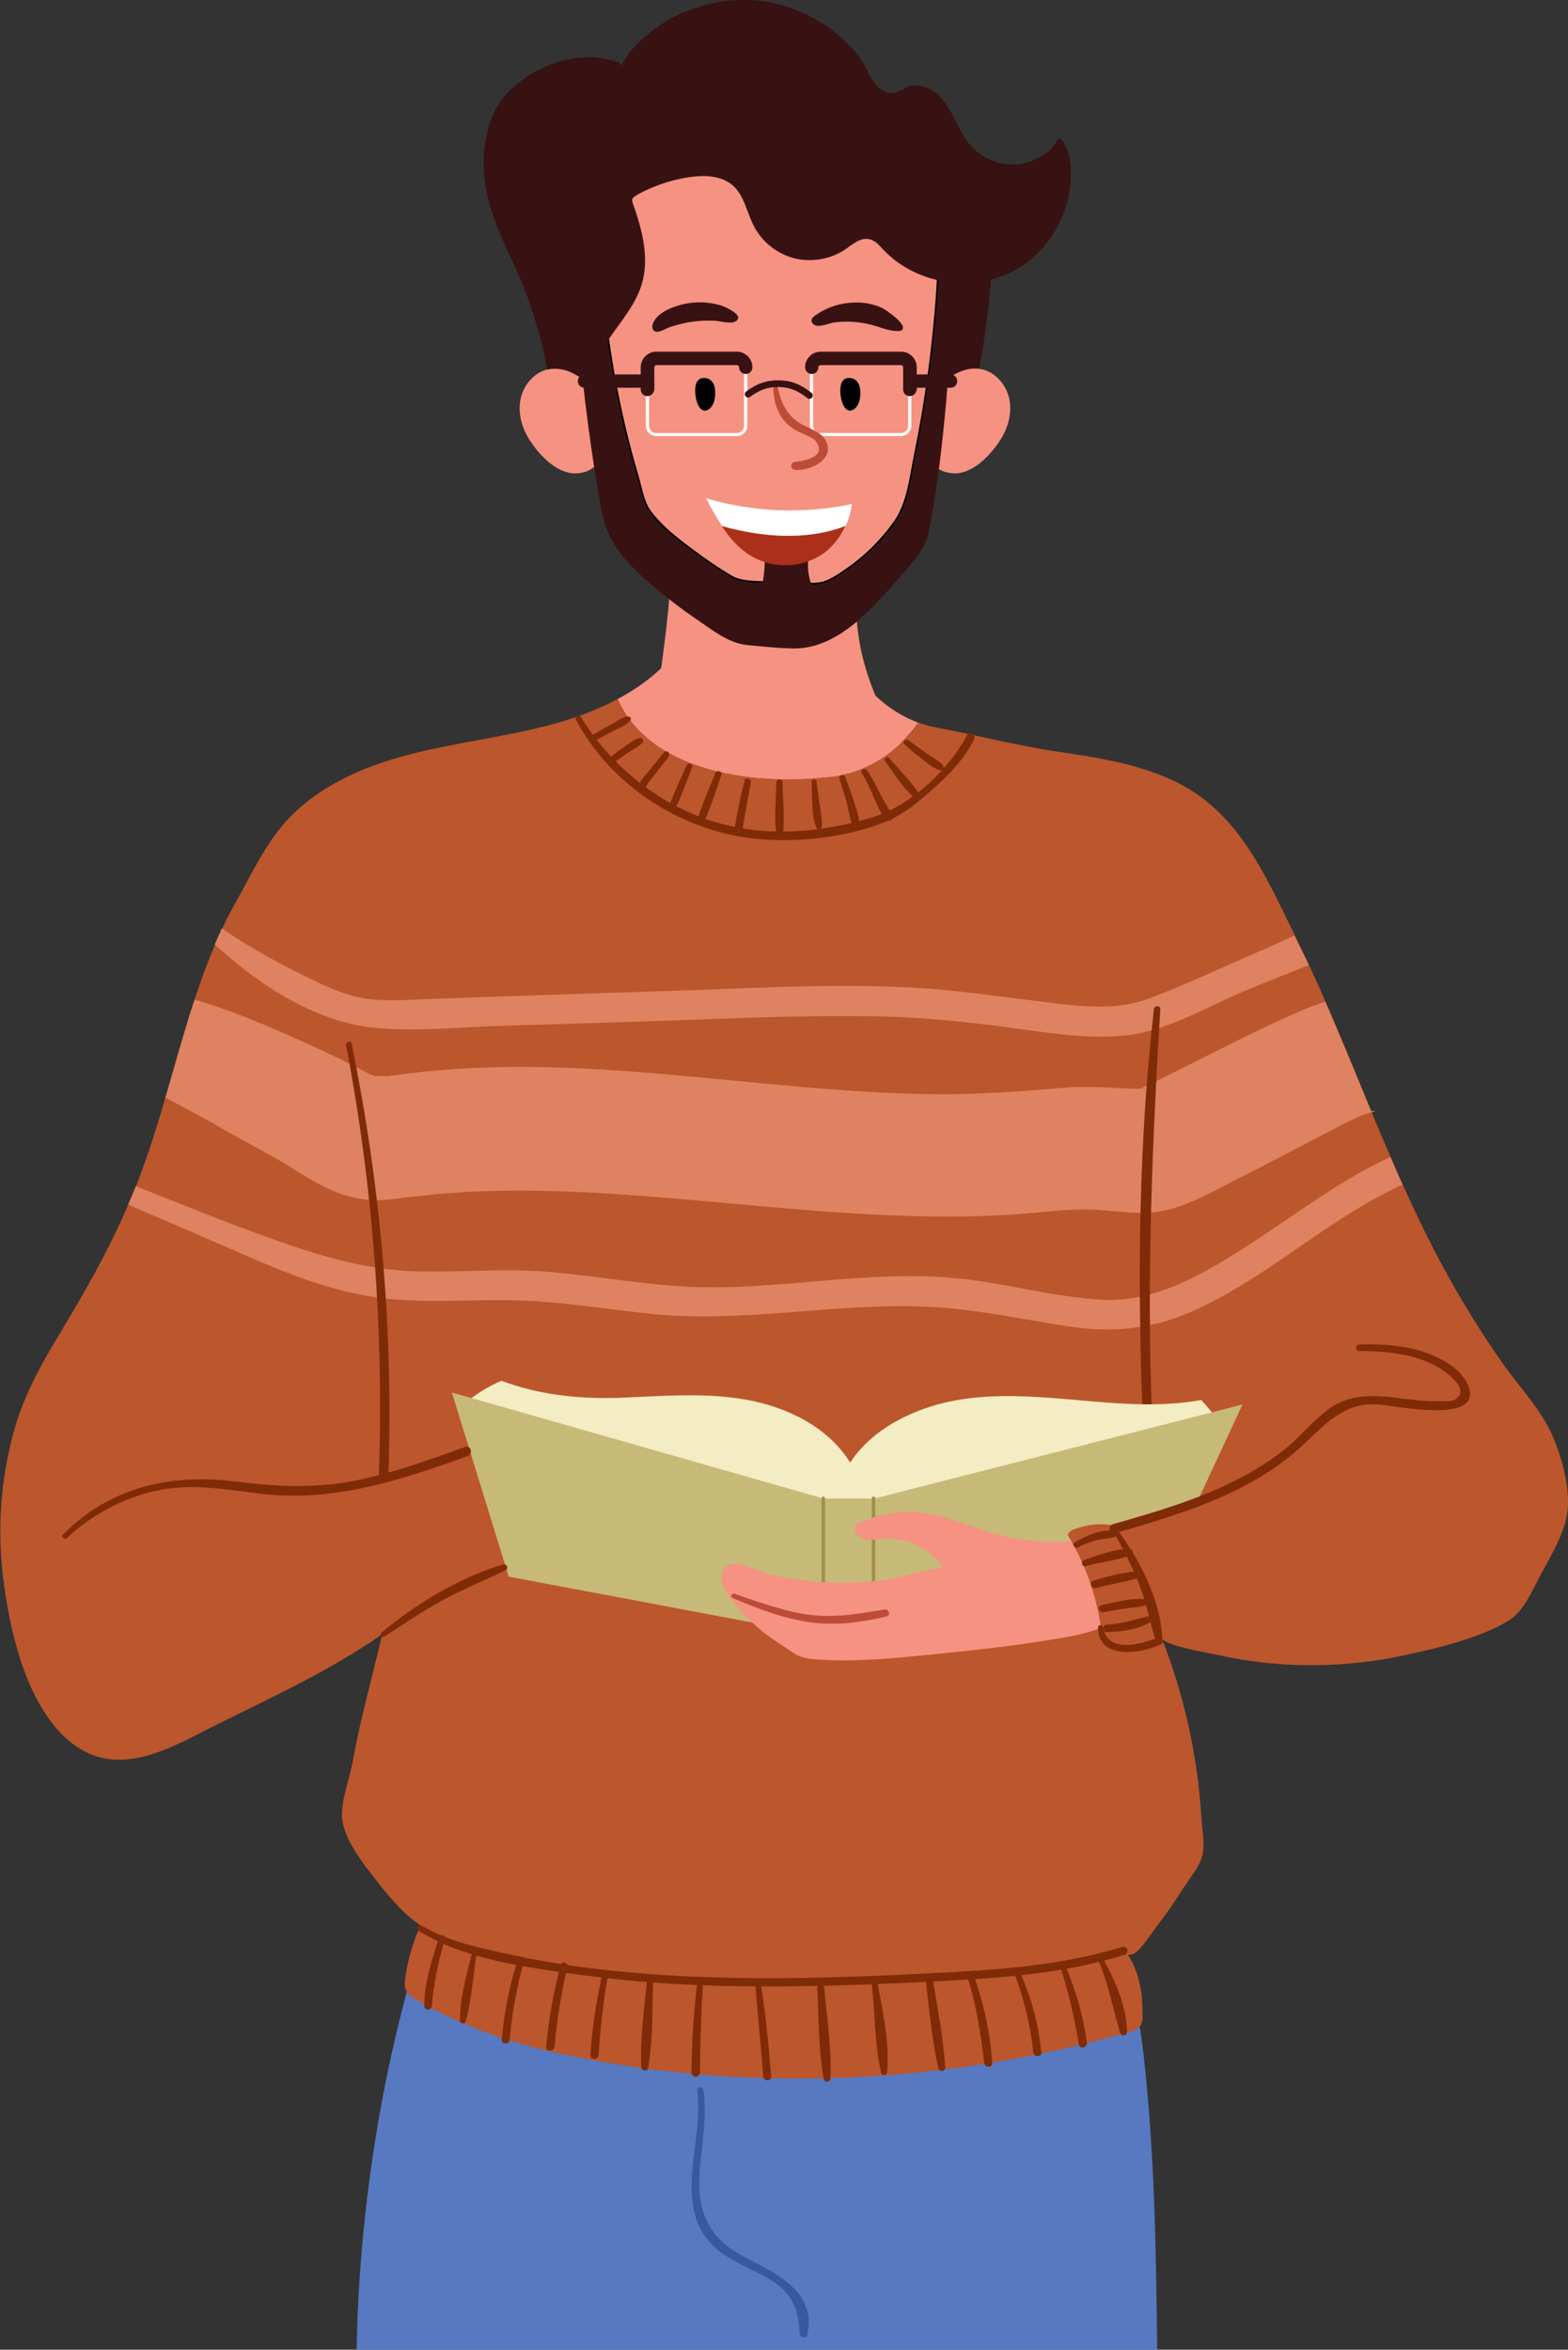 <?xml version="1.0" encoding="utf-8"?>
<!-- Generator: Adobe Illustrator 24.0.1, SVG Export Plug-In . SVG Version: 6.00 Build 0)  -->
<svg version="1.1" id="Layer_1" xmlns="http://www.w3.org/2000/svg" xmlns:xlink="http://www.w3.org/1999/xlink" x="0px" y="0px"
	 viewBox="0 0 1012.2 1516.1" style="enable-background:new 0 0 1012.2 1516.1;" xml:space="preserve">
<rect x="0" y="0" width="1012.2" height="1516.1" fill="#333333" stroke="none"/>
<style type="text/css">
	.st0{fill:#F69281;}
	.st1{fill:#381213;}
	.st2{fill:#5679C1;}
	.st3{fill:#AC2F1A;}
	.st4{fill:#FFFFFF;}
	.st5{fill:#BC562C;}
	.st6{fill:#DE8261;}
	.st7{fill:#802B07;}
	.st8{fill:#F4ECC2;}
	.st9{fill:#C7B978;}
	.st10{fill:#9E9048;}
	.st11{fill:#BC4C38;}
	.st12{fill:#37599F;}
</style>
<g>
	<path class="st0" d="M383.6,301.2c-2.4,2.1-5.7,3.6-10,4.1c-13.4,1.7-26-12-32.4-22.5c-4.6-7.6-7-16.9-5.1-25.6
		c1.9-8.7,8.5-16.6,17.1-18.8c10.5-2.6,21.6,3.5,28.5,11.9c7.7,9.3,6.5,22.5,7.2,34.6C389.3,291.8,387.8,297.6,383.6,301.2z"/>
	<path class="st1" d="M629.1,252.7c5.9-26.8,9.6-54.1,11.2-81.6c-8.2-5.7-19.3-4.3-25.8,3.2c-5.9,6.8-6.6,16.5-7,25.5
		c-0.5,9.4-0.9,18.9-1.4,28.3c-0.3,7.2-0.6,14.9,3,21.1C612.6,255.6,623.3,257.1,629.1,252.7z"/>
	<path class="st0" d="M604,301.2c2.4,2.1,5.7,3.6,10,4.1c13.4,1.7,26-12,32.4-22.5c4.6-7.6,7-16.9,5.1-25.6
		c-1.9-8.7-8.5-16.6-17.1-18.8c-10.5-2.6-21.6,3.5-28.5,11.9c-7.7,9.3-6.5,22.5-7.2,34.6C598.2,291.8,599.8,297.6,604,301.2z"/>
	<path class="st2" d="M740.5,1348.2c-3.3-35.5-6.8-72.7-27.7-101.6c-144.2-12.8-289.4-18.4-434.1-14
		c-30.5,88.4-46.9,189.9-48.5,283.5h516.8C746.4,1460.1,745.6,1404,740.5,1348.2z"/>
	<path class="st0" d="M515.9,528.2c-22.3,1.4-44.6-2.2-66.6-6.3c-14.5-2.7-29.9-5.1-39-16.7c3.2-21.9,10.5-42.6,15-64.2
		c1.1-5.4,9.4-66.1,6.4-66.1c40.4,1.1,81.1,1.5,121.5,2.7c-2,21.9,1.6,44.1,9.3,64.6c3.8,10.2,8.5,20.5,14.5,29.7
		c5.2,8,10.4,16.9,16.6,24.2c1.5,1.8-24.9,17.4-27,18.7C551.8,523.4,533,527.1,515.9,528.2z"/>
	<path class="st1" d="M617.4,173.2c-4.6,56.5-6.9,112.8-17.5,168.6c-2.2,11.8-9.2,19.3-17,28.2c-17.8,20.3-41.1,49.1-71.2,48.4
		c-9.8-0.2-19.7-1.3-29.5-2.2c-11.8-1.2-21.8-9.3-31.5-15.9c-11.1-7.5-21.6-15.7-31.7-24.4c-14.7-12.8-26.9-25.8-30.5-45.4
		c-2.5-13.8-4.8-27.7-6.8-41.5c-4-27.8-7.1-55.7-9.2-83.7c-1.7-22.8-1.6-45.2,9-65.4c1.5-2.8,3.1-5.4,4.9-7.9
		c-2.4,6.8-3.2,14.2-2.8,21.5c0.7,12.4,4.7,23.1,5.8,35.5c2.9,32.5,8.5,64.7,16.4,96.3c2,7.9,4.2,15.8,6.5,23.6
		c2,6.7,3.3,15.4,7.4,21c8.4,11.5,22.3,21.4,33.7,29.7c6.1,4.4,12.4,8.5,18.8,12.3c7.3,4.3,19.7,3.2,28.2,3.7
		c8.8,0.5,18,1.4,26.8,0.7c7-0.6,13.3-5.3,19-9.2c11.9-8.2,22.3-18.5,30.6-30.3c8.6-12.1,10.1-29.3,13.1-43.8
		c6.6-32.5,11.2-65.4,13.7-98.4c1-13.5,1.7-27.1,2-40.7c3.9-6,4.2-13.9-0.9-19c-5.1-5.1-12.2-7.4-19.1-9.5
		c-44.1-13.3-90.1-20.7-136.2-22.3c-9.3-0.3-18.7-0.4-27.9,1.3c3.2-1.4,6.4-2.7,9.7-3.8c20.7-6.7,42.9-7.4,64.6-5.8
		c23.7,1.7,47.2,5.8,70,12.4c10.4,3,20.9,6.7,28.8,14.1C608.9,134.1,619,154,617.4,173.2z"/>
	<g>
		<path d="M520.2,377.3c-5.1,0-10.3-0.3-15.3-0.7c-1.5-0.1-2.9-0.2-4.3-0.3c-1.9-0.1-4.1-0.1-6.3-0.2c-7.7-0.1-16.4-0.2-22.3-3.7
			c-6.4-3.7-12.7-7.9-18.9-12.3l-0.9-0.7c-11.6-8.4-24.7-17.9-33-29.2c-3.2-4.4-4.8-10.7-6.2-16.3c-0.4-1.8-0.9-3.5-1.4-5.1
			c-2.3-7.9-4.5-15.8-6.5-23.6c-8-31.6-13.5-64.1-16.5-96.5c-0.5-5.7-1.7-11.3-2.8-16.6c-1.3-6.1-2.6-12.3-3-19
			c-0.4-7.8,0.6-15.4,2.8-21.9c0-0.1,0.1-0.2,0.1-0.3c8.4-11.8,20.8-21.5,35.7-28.2c0.1,0,0.2-0.1,0.2-0.1
			c9.5-1.8,19.1-1.6,28.1-1.3c46.9,1.7,92.8,9.2,136.4,22.4c7.3,2.2,14.4,4.7,19.6,9.8c5,5,5.5,13.2,1.2,20.1
			c-0.3,13.6-1,27.2-2,40.5c-2.5,32.9-7.1,66.1-13.7,98.6c-0.6,2.8-1.1,5.7-1.6,8.7c-2.2,12.5-4.6,25.5-11.6,35.5
			c-8.5,12-18.9,22.3-30.9,30.6l-1.4,1c-5.4,3.7-11.5,7.9-18.2,8.5C525.1,377.3,522.7,377.3,520.2,377.3z M387.5,132.2
			c-2.1,6.2-3.1,13.4-2.7,20.9c0.4,6.5,1.7,12.6,2.9,18.6c1.1,5.4,2.3,11,2.9,16.8c2.9,32.3,8.4,64.6,16.4,96.1
			c2,7.8,4.1,15.7,6.5,23.5c0.5,1.6,0.9,3.4,1.4,5.2c1.4,5.6,2.9,11.4,5.9,15.5c8.1,11.1,21.1,20.5,32.5,28.8l0.9,0.7
			c6.1,4.4,12.4,8.5,18.7,12.2c5.4,3.2,13.8,3.3,21.3,3.4c2.3,0,4.4,0.1,6.4,0.2c1.4,0.1,2.9,0.2,4.3,0.3c7.4,0.5,15.1,1,22.3,0.4
			c6.1-0.5,12-4.5,17.1-8.1l1.4-1c11.8-8.1,22-18.2,30.4-30.1c6.8-9.6,9-22.3,11.2-34.6c0.5-3,1.1-5.9,1.6-8.7
			c6.6-32.4,11.2-65.5,13.7-98.3c1-13.3,1.7-27,2-40.7c0-0.2,0.1-0.4,0.2-0.6c3.9-6,3.6-13.3-0.7-17.6c-4.9-4.8-11.6-7.1-18.7-9.3
			c-43.4-13.1-89.1-20.6-135.9-22.3c-8.9-0.3-18.3-0.4-27.6,1.3C407.7,111.4,395.7,120.8,387.5,132.2z"/>
	</g>
	<path class="st0" d="M605.9,153.5c-0.3,13.6-1,27.2-2,40.7c-2.5,33.1-7.1,66-13.7,98.4c-3,14.5-4.5,31.6-13.1,43.8
		c-8.4,11.8-18.7,22.1-30.6,30.3c-5.7,3.9-12.1,8.7-19,9.2c-8.8,0.7-18.1-0.1-26.8-0.7c-8.4-0.5-20.8,0.6-28.2-3.7
		c-6.5-3.8-12.7-7.9-18.8-12.3c-11.4-8.3-25.3-18.2-33.7-29.7c-4.1-5.6-5.5-14.3-7.4-21c-2.3-7.8-4.5-15.7-6.5-23.6
		c-8-31.6-13.5-63.8-16.4-96.3c-1.1-12.4-5.1-23.1-5.8-35.5c-0.4-7.2,0.4-14.7,2.8-21.5c1.7-4.9,4.1-9.4,7.5-13.3
		c6.6-7.5,16.1-12,25.8-14.1c0.7-0.1,1.3-0.3,1.9-0.4c9.2-1.7,18.6-1.6,27.9-1.3c46.1,1.6,92,9,136.2,22.3c6.9,2.1,14,4.5,19.1,9.5
		C610.2,139.6,609.9,147.5,605.9,153.5z"/>
	<path class="st1" d="M524.5,378.9c-2.7-6.2-3.6-13.3-2.5-20c0.2-1.3,0.4-2.8-0.6-3.6c-0.7-0.6-1.6-0.5-2.5-0.5
		c-8.3,0.4-16.9,1.1-25.2,1.5c0.2,7.7-0.4,15.4-1.9,22.9C503.9,384.2,512.5,383.5,524.5,378.9z"/>
	<path class="st3" d="M465.9,339.4c6.4,9.6,14,17.8,24.8,22.2c12.3,5,26.8,3.9,38.2-2.8c7.3-4.3,13.2-11.5,16.9-19.6
		C520.9,349,491.6,346.6,465.9,339.4z"/>
	<path class="st4" d="M545.9,339.3c2.1-4.5,3.5-9.4,4.1-14.1c-31.1,6.6-63.8,5.3-94.2-3.7c3.2,6.1,6.5,12.2,10.3,17.9
		C491.6,346.6,520.9,349,545.9,339.3z"/>
	<path class="st1" d="M471,199.6c-2.3-1.3-4.7-2.2-5.6-2.5c-8.1-2.5-17-2.7-25.2-0.6c-4.7,1.2-9.7,3-13.6,5.9
		c-2.6,1.9-6.7,6.5-5.2,9.9c1.8,4,7.5,0.1,10.1-0.9c4.2-1.5,8.4-2.6,12.8-3.4c5.5-1,11.1-1.3,16.7-1.1c3.6,0.2,10.7,2.4,13.9,0.4
		C478.8,204.9,474.9,201.8,471,199.6z"/>
	<path class="st1" d="M569.4,198.7c-7.4-3.3-14.1-4.1-22.1-3.2c-7.6,0.8-14.9,3.6-21.1,8.1c-1,0.7-2.1,1.6-2.3,2.9
		c-0.3,1.7,1.3,3.2,2.9,3.6c3.5,0.8,8.4-1.6,12-2.1c4.1-0.5,8.3-0.6,12.4-0.3c5.2,0.4,10.3,1.4,15.2,3c4.4,1.5,8.9,3,13.6,2.9
		c0.7,0,1.4-0.1,1.9-0.4C587,210,571.7,199.8,569.4,198.7z"/>
	<path d="M544.6,261.8c0.8,1.4,1.9,2.8,3.5,3.1c1.5,0.3,3-0.5,4.1-1.6c2.4-2.4,3.1-5.9,3.2-9.3c0-2-0.1-4.1-1-6
		c-0.8-1.9-2.4-3.5-4.4-3.9C539.9,241.8,541.9,256.9,544.6,261.8z"/>
	<path d="M450.9,261.8c0.8,1.4,1.9,2.8,3.5,3.1c1.5,0.3,3-0.5,4.1-1.6c2.4-2.4,3.1-5.9,3.2-9.3c0-2-0.1-4.1-1-6
		c-0.8-1.9-2.4-3.5-4.4-3.9C446.2,241.8,448.3,256.9,450.9,261.8z"/>
	<g>
		<path class="st4" d="M581.5,281.4h-51.9c-3.8,0-6.8-3.1-6.8-6.8v-37.7c0-3.8,3.1-6.8,6.8-6.8h51.9c3.8,0,6.8,3.1,6.8,6.8v37.7
			C588.3,278.4,585.3,281.4,581.5,281.4z M529.6,232.3c-2.6,0-4.7,2.1-4.7,4.7v37.7c0,2.6,2.1,4.7,4.7,4.7h51.9
			c2.6,0,4.7-2.1,4.7-4.7v-37.7c0-2.6-2.1-4.7-4.7-4.7H529.6z"/>
	</g>
	<g>
		<path class="st4" d="M475.6,281.4h-51.9c-3.8,0-6.8-3.1-6.8-6.8v-37.7c0-3.8,3.1-6.8,6.8-6.8h51.9c3.8,0,6.8,3.1,6.8,6.8v37.7
			C482.4,278.4,479.3,281.4,475.6,281.4z M423.7,232.3c-2.6,0-4.7,2.1-4.7,4.7v37.7c0,2.6,2.1,4.7,4.7,4.7h51.9
			c2.6,0,4.7-2.1,4.7-4.7v-37.7c0-2.6-2.1-4.7-4.7-4.7H423.7z"/>
	</g>
	<g>
		<path class="st1" d="M587.3,255.6c-2.4,0-4.3-1.9-4.3-4.3v-14.3c0-0.8-0.6-1.4-1.4-1.4h-51.9c-0.8,0-1.4,0.6-1.4,1.4
			c0,2.4-1.9,4.3-4.3,4.3c-2.4,0-4.3-1.9-4.3-4.3c0-5.5,4.5-10.1,10.1-10.1h51.9c5.5,0,10.1,4.5,10.1,10.1v14.3
			C591.6,253.6,589.6,255.6,587.3,255.6z"/>
	</g>
	<g>
		<path class="st1" d="M417.9,255.6c-2.4,0-4.3-1.9-4.3-4.3v-14.3c0-5.5,4.5-10.1,10.1-10.1h51.9c5.5,0,10.1,4.5,10.1,10.1
			c0,2.4-1.9,4.3-4.3,4.3s-4.3-1.9-4.3-4.3c0-0.8-0.6-1.4-1.4-1.4h-51.9c-0.8,0-1.4,0.6-1.4,1.4v14.3
			C422.2,253.6,420.3,255.6,417.9,255.6z"/>
	</g>
	<g>
		<path class="st1" d="M417.9,250.2h-40.6c-2.4,0-4.3-1.9-4.3-4.3c0-2.4,1.9-4.3,4.3-4.3h40.6c2.4,0,4.3,1.9,4.3,4.3
			C422.2,248.3,420.3,250.2,417.9,250.2z"/>
	</g>
	<g>
		<path class="st1" d="M613.6,250.2h-23.7c-2.4,0-4.3-1.9-4.3-4.3c0-2.4,1.9-4.3,4.3-4.3h23.7c2.4,0,4.3,1.9,4.3,4.3
			C617.9,248.3,616,250.2,613.6,250.2z"/>
	</g>
	<path class="st1" d="M689.4,128.3c-4.5,18.8-16.4,36.1-33.4,45.7c-27.1,15.4-64.4,9.8-85.8-12.9c-2.6-2.8-5.3-6-9.1-6.8
		c-5.6-1.2-10.6,3.3-15.3,6.5c-9.5,6.5-21.8,8.6-32.9,5.9c-11.1-2.8-20.9-10.5-26.2-20.7c-4.6-8.9-6.2-19.8-13.7-26.4
		c-7.2-6.2-17.7-6.7-27.1-5.4c-8,1.1-15.9,3.2-23.4,6.2c-3.9,1.6-7.8,3.3-11.3,5.4c-4.3,2.6-3.4,3.2-1.8,7.9
		c5.4,15.8,9.8,33.2,4.9,49.6c-4.1,13.7-14.2,24.8-22.1,36.7c-4.8,7.2-9,14.9-15.5,20.5c-1,0.9-2,1.7-3.1,2.5
		c-6.1-4.1-13.3-6.2-20.3-4.5c0,0-0.1,0-0.1,0c-4.6-25.1-12.5-49.5-23.6-72.5c-13.2-27.4-23-54.6-13.9-85
		c3.3-10.9,8.1-18.1,16.6-25.5c8.5-7.5,18.8-13,29.7-16c6.8-1.9,13.9-2.7,20.9-2.6c1.7,0,19.7,2.2,18.2,6.1
		c2.8-7.5,8.8-13.6,14.7-18.9C436.4,5.9,465-2.9,492.3,0.8c14.8,2,29.1,7.7,41.5,16.2c6.3,4.4,11.9,9.5,17.1,15.1
		c5.4,5.8,8,12.1,12,18.9c3.1,5.3,8.6,10.1,14.6,8.9c3-0.6,5.5-2.6,8.3-3.7c6.2-2.4,13.5-0.2,18.6,4c5.1,4.2,8.6,10.2,11.6,16.1
		c3,5.9,5.9,12.1,10.2,17.1c7.3,8.6,18.9,13.5,30.2,12.6c5.7-0.4,11.2-2.3,16.1-5.3c2.4-1.5,5.2-3.3,7-5.6c2.5-3.1,3.4-8.3,6.7-3.7
		C693,100.9,691.8,118,689.4,128.3z"/>
	<path class="st5" d="M1011.7,976.4c-1.9,13.2-10.6,27.6-17,39.4c-5.1,9.5-11,23.8-20.4,29.6c-19,11.7-46.9,18.2-68.6,22.8
		c-26.1,5.6-53,7.4-79.7,5.5c-13.6-1-27.1-3-40.4-6c-5.4-1.2-33.7-5.7-35.7-10.8c14.5,36.8,23.2,75.9,25.6,115.4
		c0.5,8,2.9,19.7-0.1,27.3c-2.6,6.7-8.4,13.8-12.3,19.9c-4.9,7.8-10.1,15.3-15.8,22.6c-2.9,3.7-12.1,18.4-16.7,19
		c-77.6,10.3-155.5,19.2-233.8,18.6c-1,0-1.9,0-2.9,0c-48.2-0.5-96.5-4.7-143.8-14.3c-23.6-4.8-47-10.9-69.7-18.7
		c-16.4-5.6-30.4-24.4-40.8-37.7c-7.5-9.5-18-24-18.8-36.6c-0.6-10.9,4.9-24.9,6.9-35.8c5.4-29.8,12.2-52.5,19-82.1
		c-38.6,26.8-79.3,44-121.1,65.5c-19.3,9.9-41.3,19.5-62.1,13.6c-12.5-3.6-23-12.5-30.8-23c-18.3-24.7-26.3-59.6-30.3-89.7
		c-4.5-33-2.1-66.9,7-99c8.1-28.4,23.1-51,37.9-76.1c13.1-22.2,25.3-44.8,35.5-68.5c1.7-4,3.4-8,5-12c0.1-0.3,0.3-0.7,0.4-1
		c7.2-18.4,13.1-37.2,18.6-56.1c6.2-21.1,11.9-42.3,18.8-63.2c0.5-1.6,1.1-3.2,1.6-4.8c3.5-10.4,7.3-20.7,11.7-30.8
		c1.5-3.5,3-6.9,4.6-10.4c2.8-6,5.9-12,9.2-17.8c9.8-17.4,18.4-36.2,31.9-51.2c20.3-22.5,49.3-35.2,78.6-42.9
		c29.3-7.7,59.6-11.1,88.9-18.6c16.1-4.1,32.2-9.7,46.9-17.6c20.6,46.7,86.2,55.3,132.1,50.7c27.3-1.7,47.3-15.5,61.9-35.4
		c3.9,1.5,7.9,2.6,11.9,3.3c26.3,5,52.4,11.8,79.2,15.7c24.2,3.5,48.7,7.5,71,17.4c43.4,19.1,61.1,60.8,80.8,101
		c0.3,0.6,0.6,1.3,0.9,1.9c2.8,5.7,5.5,11.4,8.2,17.1c3.6,7.8,7.2,15.7,10.6,23.6c10.3,23.4,19.9,47.1,29.6,70.7c0,0,0,0,0,0
		c0,0.1,0.1,0.2,0.1,0.4c4,9.7,8.1,19.4,12.3,29.1c2.6,6,5.2,12,7.9,17.9c9.4,20.8,19.3,41.4,30.6,61.4
		c10.2,18.2,21.3,35.9,33.3,53.1c11.4,16.3,26,31,33.6,49.4C1008.7,942.4,1013.9,961,1011.7,976.4z"/>
	<g>
		<g>
			<g>
				<path class="st6" d="M885.1,717c-9.8-23.6-19.4-47.3-29.6-70.7c-6,1.9-11.7,4.1-16.8,6.4c-26.5,11.5-52.3,24.9-78.1,37.8
					c-6.3,3.1-12.5,6.3-18.8,9.4c-0.7,0.4-5.5,2.2-6.1,2.6c-0.5,0-1,0-1.5,0c-15.3-0.3-30-2-45.4-0.8c-28.7,2.3-57.1,4.7-86,4.3
					c-113.8-1.3-226.6-27.9-340.5-13.2c-3.5,0.5-7.1,0.9-10.6,1.4c-0.8,0.1-1.6,0.2-2.2,0.3c0.6-0.3-4.6-0.3-6.9-0.1
					c-1.4-0.6-3.7-1.2-2.5-0.7c-3.7-1.7-7.3-3.8-10.9-5.6c-13.6-6.8-27.4-13.3-41.3-19.4c-19.8-8.7-40.8-17.6-62.3-23.7
					c-6.9,20.9-12.7,42.1-18.8,63.2c12,6.5,24.2,12.7,36.1,19.7c11.8,6.8,23.9,13.1,35.8,19.9c14.3,8.2,28.3,18.6,44.2,23.5
					c7.9,2.4,16.6,3.5,24.8,3c5.6-0.4,11.2-1.3,16.7-2c0.2,0,1.9-0.2,3.1-0.4c0.2,0,0.3,0,0.4,0c0.1,0,0.1,0,0.2,0c0,0,0.1,0,0.2,0
					c0.1,0,0.2,0,0.2,0c14.5-1.7,29-2.8,43.6-3.3c28.7-1,57.5,0,86.2,1.9c56.9,3.7,113.6,10.8,170.6,13.4c28,1.3,56.1,1.6,84.1-0.2
					c14.3-0.9,28.4-2.8,42.7-3.3c14.6-0.6,28.9,2.5,43.4,2.2c21.2-0.5,39.5-11.6,57.8-20.9c13.9-7,27.7-14.2,41.5-21.4
					c8.3-4.3,16.6-8.6,24.9-13c2.5-1.3,5.1-2.7,7.6-3.9c0,0,6.9-3.1,6.9-3.3c2-0.7,4.1-1.3,6.1-2c0.7-0.1,1.2-0.3,1.7-0.4
					c0.7-0.2,1.2-0.3,1.5-0.4C888,716.7,887.5,716.7,885.1,717z M735.8,702.5c0.2,0,0.6-0.1,1.2-0.3
					C737.5,702,746.1,702.6,735.8,702.5z"/>
			</g>
		</g>
		<g>
			<path class="st6" d="M905.4,764.4c-48.2,21.8-87.2,60.3-135.8,81.7c-26.5,11.7-51.5,14-80,9.7c-30.5-4.6-60.6-11.4-91.5-12.7
				c-60.1-2.6-119.1,11-179.3,4.5c-30.4-3.3-60.6-8.4-91.2-8.7c-29.5-0.3-58.7,2.4-87.9-2.3c-28.4-4.6-55-15.1-81.2-26.6
				c-25.2-11-50.5-21.9-75.8-32.7c1.7-4,3.4-8,5-12c28.3,11.3,56.6,22.8,85.3,33.1c30.9,11.2,62.8,21.1,95.9,21.9
				c28.8,0.7,57.4-2.1,86.2,0.4c29.7,2.6,59.1,8,88.9,9.5c59.1,2.9,117.5-11.7,176.7-5.1c30.1,3.3,59.8,11.7,90,13.5
				c28.1,1.6,53.1-9.8,76.8-23.8c37.4-21.9,70.8-50.2,110.1-68.3C900.1,752.5,902.7,758.5,905.4,764.4z"/>
		</g>
		<g>
			<path class="st6" d="M844.8,622.7c-14.3,5.9-28.8,11.3-42.6,17.2c-23.3,10-48.6,25-74,28c-25.9,3.1-53.1-1.8-78.8-5.2
				c-27.1-3.5-54.1-6.3-81.5-6.9c-54.1-1.1-108.3,2-162.4,3.6c-27.1,0.8-54.2,1.7-81.3,2.5c-27,0.7-55.4,4-82.3,1.3
				c-38.7-3.9-74.4-27.5-103.3-53.8c1.5-3.5,3-6.9,4.6-10.4c17,11.6,35.1,21.8,53.4,30.7c11.5,5.6,23.7,11.6,36.4,14.1
				c14.1,2.7,29.1,1.3,43.3,0.8c52.6-1.9,105.1-3.6,157.7-5.3c51.4-1.7,103.1-4.8,154.5-2.1c25.9,1.3,51.4,5.1,77.1,8.2
				c24.3,3,51.7,7.8,75.2-0.8c23.9-8.8,47.2-20.1,70.6-30.1c8-3.4,16.1-7.2,24.2-10.8c0.3,0.6,0.6,1.3,0.9,1.9
				C839.4,611.3,842.2,617,844.8,622.7z"/>
		</g>
	</g>
	<path class="st0" d="M530.9,501.7c27.3-1.7,47.4-15.5,61.9-35.4c-17.1-6.4-32.4-18.9-40.7-34.8c-4.9-0.3-8.2-4.5-13.1-4.1
		c-34.9,2.9-72.9,2.8-107.8-0.7c-9.3,10-20.4,17.9-32.4,24.3C419.4,497.7,485,506.3,530.9,501.7z"/>
	<g>
		<path class="st7" d="M744.9,651.2c-9.8,85.4-10.7,172.4-7.4,258.2c0.1,3.8,6.1,3.9,6,0c-3.2-86.3,0.3-172.1,5.5-258.2
			C749.2,648.5,745.2,648.6,744.9,651.2L744.9,651.2z"/>
	</g>
	<g>
		<path class="st8" d="M787.4,919c-3-5.9-7.6-10.8-12-15.7c-26.1,4.8-53,2.5-79.4,0.1c-26.5-2.3-53.3-4.6-79.4,0.2
			c-26.1,4.8-53.3,17.9-67.8,40.1c-14.1-22.8-40.3-35.7-66.7-40.5c-26.4-4.8-53.4-2.5-80.2-1.4c-26.8,1.1-53.1-1.5-78.2-10.9
			c-8.3,3.5-16,8.3-22.9,14c18.5,28.1,54.4,38.8,87.2,46.5c66.9,15.7,135.4,26.7,204.1,24.3C660.7,973.2,728.9,955,787.4,919z"/>
		<path class="st9" d="M772,970.9c-16.6,7.4-33.9,13.1-50.7,16.7c6.3,10.1,11.4,21.2,14.6,32.8l-30.4,6.5l-129.7,27.7h-49.2
			l-198.2-37.3c-12.2-39.6-24.5-79.2-36.7-118.8l12.8,3.6l227.1,64.8h32.8l217.9-55.6l19.8-5.1L772,970.9z"/>
		<g>
			<path class="st10" d="M531.5,1048.6c-0.6,0-1.1-0.5-1.1-1.1v-80.8c0-0.6,0.5-1.1,1.1-1.1c0.6,0,1.1,0.5,1.1,1.1v80.8
				C532.6,1048.1,532.1,1048.6,531.5,1048.6z"/>
		</g>
		<g>
			<path class="st10" d="M563.9,1048.6c-0.6,0-1.1-0.5-1.1-1.1v-80.8c0-0.6,0.5-1.1,1.1-1.1s1.1,0.5,1.1,1.1v80.8
				C565,1048.1,564.5,1048.6,563.9,1048.6z"/>
		</g>
	</g>
	<path class="st0" d="M727.1,1041.5c-16.5,12.5-39.2,15-59.1,18.1c-22.7,3.5-45.6,5.8-68.5,8.1c-21.2,2.1-42.6,4.3-64,3.4
		c-8.6-0.3-16.8-0.1-23.9-5c-7.7-5.3-15.6-9.9-22.6-16.1c-8.1-7.2-17.6-16.7-22-26.7c-1.4-3.2-1.6-7,0-10.1c5.2-9.4,19.9,0,27,1.8
		c12.5,3.2,25.3,5.2,38.2,5.9c13.2,0.7,26.5,0.2,39.6-1.5c3.5-0.5,36.7-8.9,37-8.3c-9.1-13-25.8-20.2-41.5-18.1
		c-2.4,0.3-4.8,0.8-7.2,0.7s-4.9-0.9-6.4-2.9s-3-6-0.9-7.1c12.6-6.6,27.1-9.3,41.2-7.8c17,1.8,32.8,9.5,49.3,14.1
		c21.3,5.9,44,6.4,65.6,1.6C717.7,1007.6,722.7,1023.6,727.1,1041.5z"/>
	<path class="st5" d="M739.6,1051.6c-3.7,3.9-7.4,7.3-12.7,8c-5.3,0.7-10.9,0.2-15.4-2.7c-1-10.2-3-20.3-6-30.2
		c-3.8-12.7-9.3-24.9-16.2-36.2c1.1-3.5,4.6-3.9,8-5c7.1-2.3,14.7-2.6,22-1.1c0.7,1,1.3,2,2,3c6.3,10.1,11.4,21.2,14.6,32.8
		C738.7,1030.5,740.1,1041.1,739.6,1051.6z"/>
	<g>
		<path class="st7" d="M223.4,674.4c17.6,91.8,24.5,185.9,21.1,279.3c-0.1,4,6,4,6.2,0c3.3-94.3-4.8-187.9-23.7-280.3
			C226.5,671.1,222.9,672,223.4,674.4L223.4,674.4z"/>
	</g>
	<g>
		<path class="st7" d="M877.5,871.7c13.3,0,26.7,1,39.3,5.3c6.9,2.3,13.6,5.7,19.1,10.7c3.6,3.3,11.4,10,3.3,15.4
			c-2.3,1.5-8.5,0.9-11.2,1c-24.4,0.6-48.8-10.7-70.6,5.3c-9.7,7.2-17.3,16.8-26.6,24.5c-10.4,8.6-22.1,15.7-34.2,21.8
			c-24.9,12.4-51.7,20.2-78.3,27.8c-3.7,1.1-2.1,6.8,1.6,5.7c30.4-8.8,61.1-17.8,88.8-33.4c12.3-6.9,23.7-15.1,33.9-24.8
			c14-13.3,25.3-25.8,46.3-24.9c10,0.4,69.4,13.9,58.8-12.3c-4.3-10.7-17.8-17.8-28-21.3c-13.5-4.7-28.1-5.3-42.2-5
			C874.7,867.5,874.7,871.7,877.5,871.7L877.5,871.7z"/>
	</g>
	<g>
		<path class="st7" d="M43.2,992.4c15.5-14.6,34.9-25.1,55.6-30.1c23.4-5.6,46.1-1.4,69.5,1.5c46.6,5.7,90.3-8.7,133.6-24.3
			c3.7-1.3,2.1-7.3-1.6-5.9c-23,8.3-46.2,16.6-70.2,21.6c-26.6,5.4-51.5,4-78.2,0.7c-41.9-5.2-80.8,3.6-111.2,34.2
			C39.2,991.5,41.6,993.9,43.2,992.4L43.2,992.4z"/>
	</g>
	<g>
		<path class="st11" d="M499.5,246.3c-1.1,10.9,2,22.5,11.2,29.4c2.9,2.2,6.3,3.5,9.6,5.1c1.9,0.9,5.3,2.2,6.5,4
			c7,10.1-7.4,12.5-13.5,13.2c-3.3,0.4-3.4,4.9,0,5.2c9.9,0.7,26.6-7,19.4-19.5c-2.9-4.9-9-6.8-13.8-9.2
			c-11.5-5.7-15.7-16.2-17.5-28.4C501.2,244.9,499.6,245.3,499.5,246.3L499.5,246.3z"/>
	</g>
	<g>
		<path class="st1" d="M522.5,257.4c-0.5,0-0.9-0.2-1.3-0.5c-6.3-5-11.5-7-18.4-7.2c-7-0.1-12.2,1.7-18.6,6.4c-1,0.7-2.3,0.5-3-0.5
			c-0.7-1-0.5-2.3,0.5-3c7.1-5.3,13.3-7.3,21.2-7.2c7.9,0.1,13.9,2.5,21,8.1c0.9,0.7,1.1,2.1,0.3,3
			C523.8,257.1,523.1,257.4,522.5,257.4z"/>
	</g>
	<g>
		<g>
			<g>
				<path class="st7" d="M371.8,464.5c22.7,42.4,67.5,71.4,115.2,76.6c27.3,3,60.7-0.8,86.1-11.5c11.1-4.7,20.3-12.7,29.2-20.6
					c10.6-9.3,20.1-19.2,26.5-31.9c1.5-3-3-5.7-4.6-2.7c-11.2,21.7-35.8,44.8-59.2,52.3c-24.4,7.9-52.4,11.8-78,8.9
					c-46.6-5.2-87.7-33.4-112-73C373.7,460.6,370.6,462.4,371.8,464.5L371.8,464.5z"/>
			</g>
			<g>
				<path class="st7" d="M384.6,477.6c4.2-2.2,8.4-4.4,12.6-6.6c3.4-1.8,7.5-3.2,9.8-6.3c0.7-1-0.2-2.5-1.4-2.4
					c-3.9,0.2-7.3,3-10.7,4.9c-4.2,2.3-8.3,4.6-12.4,7C380.2,475.3,382.3,478.8,384.6,477.6L384.6,477.6z"/>
			</g>
			<g>
				<path class="st7" d="M397,491.6c3.2-2.4,6.4-4.7,9.7-6.8c2.7-1.8,6.3-3.2,8.2-6c0.7-1-0.2-2.7-1.5-2.6c-3.3,0.3-6.2,2.8-9,4.7
					c-3.3,2.2-6.5,4.5-9.6,6.9C392.5,489.5,394.7,493.3,397,491.6L397,491.6z"/>
			</g>
			<g>
				<path class="st7" d="M501.2,504.8c-0.3,10.9-1.5,22.5-0.1,33.4c0.4,2.7,4.1,1.7,4.4-0.6c1.1-10.7-0.2-22-0.3-32.8
					C505.2,502.2,501.3,502.2,501.2,504.8L501.2,504.8z"/>
			</g>
			<g>
				<path class="st7" d="M480.6,503.8c-2.6,10.1-4.7,20.3-6.4,30.7c-0.5,3.3,4.5,4.7,5,1.4c1.7-10.3,3.6-20.6,5.5-30.9
					C485.2,502.3,481.2,501.1,480.6,503.8L480.6,503.8z"/>
			</g>
			<g>
				<path class="st7" d="M443.4,493.6c-3.5,7.9-7.3,15.7-10.4,23.7c-0.9,2.4,3.1,4.1,4.2,1.8c3.6-7.9,6.5-16,9.6-24
					C447.6,493.1,444.3,491.7,443.4,493.6L443.4,493.6z"/>
			</g>
			<g>
				<path class="st7" d="M461.8,498.9c-3.7,8.9-7.6,17.8-10.6,26.9c-0.8,2.6,3.3,4.4,4.4,1.9c3.9-9,6.9-18.5,10.1-27.7
					C466.6,497.5,462.8,496.6,461.8,498.9L461.8,498.9z"/>
			</g>
			<g>
				<path class="st7" d="M428.6,485.4c-3.4,4.2-6.7,8.4-10.1,12.5c-2.4,3-5.7,5.8-6.2,9.7c-0.3,2.1,3.2,3.1,4.1,1.1
					c1.6-3.7,4.8-6.9,7.3-10.2c2.6-3.4,5.3-6.8,7.9-10.2C433.2,486.3,430.3,483.3,428.6,485.4L428.6,485.4z"/>
			</g>
			<g>
				<path class="st7" d="M556.4,498.9c3.2,5.1,5.4,10.6,7.9,16.1c2.2,4.8,4.2,10.7,8.3,14.1c1.4,1.1,3.9,0.1,3.3-1.9
					c-1.6-5.1-5.1-9.8-7.5-14.6c-2.6-5.4-5.4-10.6-8.7-15.6C558.3,495,555.1,496.9,556.4,498.9L556.4,498.9z"/>
			</g>
			<g>
				<path class="st7" d="M523.9,504.4c0.6,9.3-0.5,21.4,3.3,30c0.6,1.3,3,1,3.2-0.4c0.6-4.1-0.4-8.1-0.9-12.3
					c-0.8-5.8-1.7-11.6-2.4-17.4C526.8,502.4,523.8,502.3,523.9,504.4L523.9,504.4z"/>
			</g>
			<g>
				<path class="st7" d="M541.9,502.6c1.5,4.8,3.1,9.7,4.5,14.5c1.4,4.5,1.6,9.6,3.4,13.9c0.6,1.4,1.6,1.9,3,1.7
					c0.2,0,0.4-0.1,0.7-0.1c0.7-0.1,1.1-0.9,1.1-1.5c0.1-4.1-1.9-9.3-3.1-13.2c-1.7-5.5-3.8-10.9-5.8-16.4
					C544.9,499.1,541.1,500.1,541.9,502.6L541.9,502.6z"/>
			</g>
			<g>
				<path class="st7" d="M571.3,491c5.5,7.7,11.1,16.8,18.2,23c1.7,1.5,4.6-0.4,3.3-2.5c-5.2-8.1-12.7-15.1-18.9-22.5
					C572.7,487.6,570.2,489.5,571.3,491L571.3,491z"/>
			</g>
			<g>
				<path class="st7" d="M583.9,480.3c3.6,3.2,7.1,6.3,11,9.2c3.6,2.7,7.7,6.4,12,7.6c2,0.5,3-1.8,1.9-3.2
					c-2.6-3.1-6.9-5.1-10.2-7.5c-4-2.9-8.1-5.7-12-8.7C584.7,476.3,582.1,478.7,583.9,480.3L583.9,480.3z"/>
			</g>
		</g>
	</g>
	<path class="st5" d="M731.9,1310.2c3.2-0.9,5.4-3.8,5.6-7.2c0.5-15.8-1.7-32-11.3-44.3c-10.8-13.9-30.9-15.4-48.5-15.8
		c-134.6-2.6-267.4-6.2-402-8.9c-7.7,13.8-12.7,29.3-14.4,45c-0.4,4,1.5,7.8,4.9,9.9c28.2,16.6,59.4,28.2,91.4,35.3
		C480,1351.4,611.5,1345.2,731.9,1310.2z"/>
	<g>
		<path class="st7" d="M248.1,1056c12.5-8.2,24.8-16.5,38-23.7c13.2-7.2,27-12.6,40.4-19.3c2-1,0.6-4.2-1.5-3.6
			c-28,8.1-56.6,25.5-78.8,44.1C244.7,1054.6,246.5,1057,248.1,1056L248.1,1056z"/>
	</g>
	<g>
		<path class="st7" d="M708.8,1050.1c0.2,21.3,27.9,16.9,40.6,10.9c2.4-1.1,0.7-5.3-1.8-4.3c-11.2,4.1-32.5,10.7-35.7-7
			C711.6,1048,708.8,1048.4,708.8,1050.1L708.8,1050.1z"/>
	</g>
	<g>
		<path class="st7" d="M718.2,987.7c6.8,11.3,12.8,23.2,17.6,35.6c4.5,11.5,6.4,23.5,10.2,35.2c0.7,2.3,4.4,2,4.3-0.6
			c-0.8-25.2-14.7-51.9-29.6-71.6C719.6,985,717.3,986.2,718.2,987.7L718.2,987.7z"/>
	</g>
	<g>
		<path class="st7" d="M695.8,998.4c3.9-2,8.1-3.7,12.4-4.7c3.9-1,8.1-0.8,11.8-2.2c1.5-0.6,1.6-2.7,0-3.2
			c-8.2-2.5-19.1,2.7-26.1,6.8C691.7,996.3,693.6,999.5,695.8,998.4L695.8,998.4z"/>
	</g>
	<g>
		<path class="st7" d="M700.9,1010.5c9.4-2.7,20.1-3.5,29-7.1c2-0.8,1.8-3.7-0.5-3.8c-9.7-0.5-20.6,3.9-29.6,7
			C697.4,1007.4,698.4,1011.2,700.9,1010.5L700.9,1010.5z"/>
	</g>
	<g>
		<path class="st7" d="M707.3,1024.7c9-2.4,18.2-3.9,27.1-6.3c2.4-0.7,2-4.7-0.6-4.5c-9.4,0.7-18.8,3.3-27.9,5.9
			C702.9,1020.7,704.2,1025.5,707.3,1024.7L707.3,1024.7z"/>
	</g>
	<g>
		<path class="st7" d="M712.4,1040.3c4.6-0.9,9.3-1.8,14-2.4c4.6-0.7,9.5-0.8,13.8-2.5c1.4-0.5,1.8-3,0-3.3
			c-9.2-1.5-20.1,1.7-29.1,3.6C708.1,1036.2,709.4,1040.9,712.4,1040.3L712.4,1040.3z"/>
	</g>
	<g>
		<path class="st7" d="M714.4,1053.1c9.9-0.3,21.2-1.6,29.5-7.4c1.6-1.1,0.6-3.4-1.3-3.1c-9.6,2-18.3,5.3-28.2,5.7
			C711.3,1048.4,711.3,1053.2,714.4,1053.1L714.4,1053.1z"/>
	</g>
	<g>
		<g>
			<g>
				<path class="st7" d="M283.5,1249.9c-4.6,14.5-9.6,29-9.6,44.4c0,3.2,4.7,3.1,4.9,0c1.1-14.8,4.3-29.1,8.4-43.4
					C287.9,1248.6,284.2,1247.6,283.5,1249.9L283.5,1249.9z"/>
			</g>
			<g>
				<path class="st7" d="M305.4,1257.5c-3.6,14.7-8.6,30.9-8.5,46.2c0,2.1,3.1,2.6,3.7,0.5c4.2-14.7,4.8-30.9,7.5-45.9
					C308.5,1256.5,305.9,1255.7,305.4,1257.5L305.4,1257.5z"/>
			</g>
			<g>
				<path class="st7" d="M334.5,1263.8c-5.6,17.1-9,34.3-10.6,52.2c-0.3,3.3,4.9,3.3,5.1,0c1.5-17.3,4.7-34.4,9.4-51.1
					C339,1262.4,335.2,1261.4,334.5,1263.8L334.5,1263.8z"/>
			</g>
			<g>
				<path class="st7" d="M362,1267.8c-4.7,17.3-7.8,34.8-9.4,52.7c-0.3,3.5,5.1,3.5,5.4,0c1.5-17.4,4.3-34.5,8.3-51.5
					C367,1266.2,362.8,1265.1,362,1267.8L362,1267.8z"/>
			</g>
			<g>
				<path class="st7" d="M388.6,1274.2c-3.6,17.2-6.4,34.1-7.5,51.7c-0.2,3.4,5.1,3.4,5.3,0c1.2-16.9,2.9-34,6-50.6
					C392.8,1272.8,389.1,1271.7,388.6,1274.2L388.6,1274.2z"/>
			</g>
			<g>
				<path class="st7" d="M417.7,1277.1c-1.6,18.5-4.7,37.9-3.7,56.6c0.1,2.4,3.9,3.2,4.4,0.6c3.2-18.6,2.6-38.4,3.2-57.2
					C421.8,1274.5,418,1274.6,417.7,1277.1L417.7,1277.1z"/>
			</g>
			<g>
				<path class="st7" d="M450,1279.9c-2.2,19.1-3.5,38.1-3.6,57.4c0,3.5,5.4,3.5,5.4,0c0.2-19.1,0.8-38.3,2-57.4
					C454,1277.4,450.3,1277.5,450,1279.9L450,1279.9z"/>
			</g>
			<g>
				<path class="st7" d="M709.6,1266.4c6.3,14.8,8.9,30,13.5,45.3c0.7,2.4,4.4,2,4.4-0.6c-0.1-16.1-7.3-32.6-15-46.4
					C711.5,1262.8,708.8,1264.5,709.6,1266.4L709.6,1266.4z"/>
			</g>
			<g>
				<path class="st7" d="M684.7,1269.8c5.2,16.1,9,32.6,11.8,49.4c0.6,3.4,5.5,1.9,5.1-1.4c-2.3-17-7-33.1-13.6-48.9
					C687.2,1266.9,684,1267.6,684.7,1269.8L684.7,1269.8z"/>
			</g>
			<g>
				<path class="st7" d="M654.4,1272.2c6.4,16.7,10.8,34.2,12.6,52c0.3,3.3,5.6,3.3,5.2,0c-1.9-18.8-6.6-36.3-14.6-53.3
					C656.8,1269.1,653.7,1270.4,654.4,1272.2L654.4,1272.2z"/>
			</g>
			<g>
				<path class="st7" d="M624.2,1274.3c5.8,18.6,9,37.5,11.1,56.8c0.4,3.2,5.4,3.4,5.2,0c-1.2-19.9-5.8-39.2-12.3-57.9
					C627.3,1270.8,623.4,1271.8,624.2,1274.3L624.2,1274.3z"/>
			</g>
			<g>
				<path class="st7" d="M597.6,1277.9c2.2,18.9,4.1,38.1,8.1,56.7c0.5,2.5,4.7,2,4.5-0.6c-1.3-19-4.9-38-8-56.7
					C601.7,1274.7,597.3,1275.3,597.6,1277.9L597.6,1277.9z"/>
			</g>
			<g>
				<path class="st7" d="M562.7,1279.5c2.2,18.9,1.8,39.4,6.1,57.9c0.5,2.3,3.7,1.6,3.9-0.5c1.7-18.6-3-39.5-6.3-57.9
					C566.2,1276.9,562.5,1277.3,562.7,1279.5L562.7,1279.5z"/>
			</g>
			<g>
				<path class="st7" d="M487.7,1282c1.6,19.3,3.5,38.5,5,57.8c0.2,3.2,5.3,3.3,5.1,0c-1.5-19.5-3.4-39-6.4-58.3
					C491.1,1279.4,487.5,1279.9,487.7,1282L487.7,1282z"/>
			</g>
			<g>
				<path class="st7" d="M527.6,1282.8c1,19.3,0.7,39.8,4.2,58.8c0.5,2.5,4.2,1.8,4.3-0.6c0.8-19.1-2.3-39.2-4-58.2
					C531.8,1280,527.5,1279.9,527.6,1282.8L527.6,1282.8z"/>
			</g>
			<g>
				<path class="st7" d="M270.4,1245.9c30.4,18.9,71,23.7,105.7,28.5c38.8,5.3,78.1,7.3,117.3,7.3c39.7,0.1,79.4-1.6,119-3.7
					c38.3-2,76.8-5.3,113.6-16.7c3.2-1,1.9-6.1-1.4-5.1c-37.2,11.3-75.6,14.5-114.2,16.5c-37.6,2-75.2,3.6-112.9,3.7
					c-37.6,0-75.2-1.5-112.6-6c-20.1-2.4-40.1-5.8-59.8-10.2c-18.1-4-36.7-8-52.8-17.7C270.2,1241.2,268.3,1244.6,270.4,1245.9
					L270.4,1245.9z"/>
			</g>
		</g>
	</g>
	<g>
		<path class="st11" d="M472.8,1031c16.4,7,32.9,13.4,50.7,15.8c16.4,2.2,32.7,0,48.7-3.8c3-0.7,1.7-5-1.2-4.5
			c-17.6,2.9-34.1,5.9-52,2.9c-15.4-2.6-30.3-8.1-45.1-13.1C472.4,1027.8,471.3,1030.3,472.8,1031L472.8,1031z"/>
	</g>
	<g>
		<path class="st12" d="M450.1,1349.2c4.6,32.1-17,74.5,11.1,100.6c9.3,8.7,21.5,13,32.5,19c15.7,8.5,21.9,18.7,22.4,36.7
			c0.1,2.8,4.5,3.7,5.1,0.7c6.3-28.8-22.7-40.3-42.7-51.1c-18.5-9.9-27-24.9-27.1-46c0-20.5,5.9-40.4,2.5-60.9
			C453.6,1345.6,449.7,1346.7,450.1,1349.2L450.1,1349.2z"/>
	</g>
</g>
<g>
</g>
<g>
</g>
<g>
</g>
<g>
</g>
<g>
</g>
<g>
</g>
<g>
</g>
<g>
</g>
<g>
</g>
<g>
</g>
<g>
</g>
<g>
</g>
<g>
</g>
<g>
</g>
<g>
</g>
</svg>
